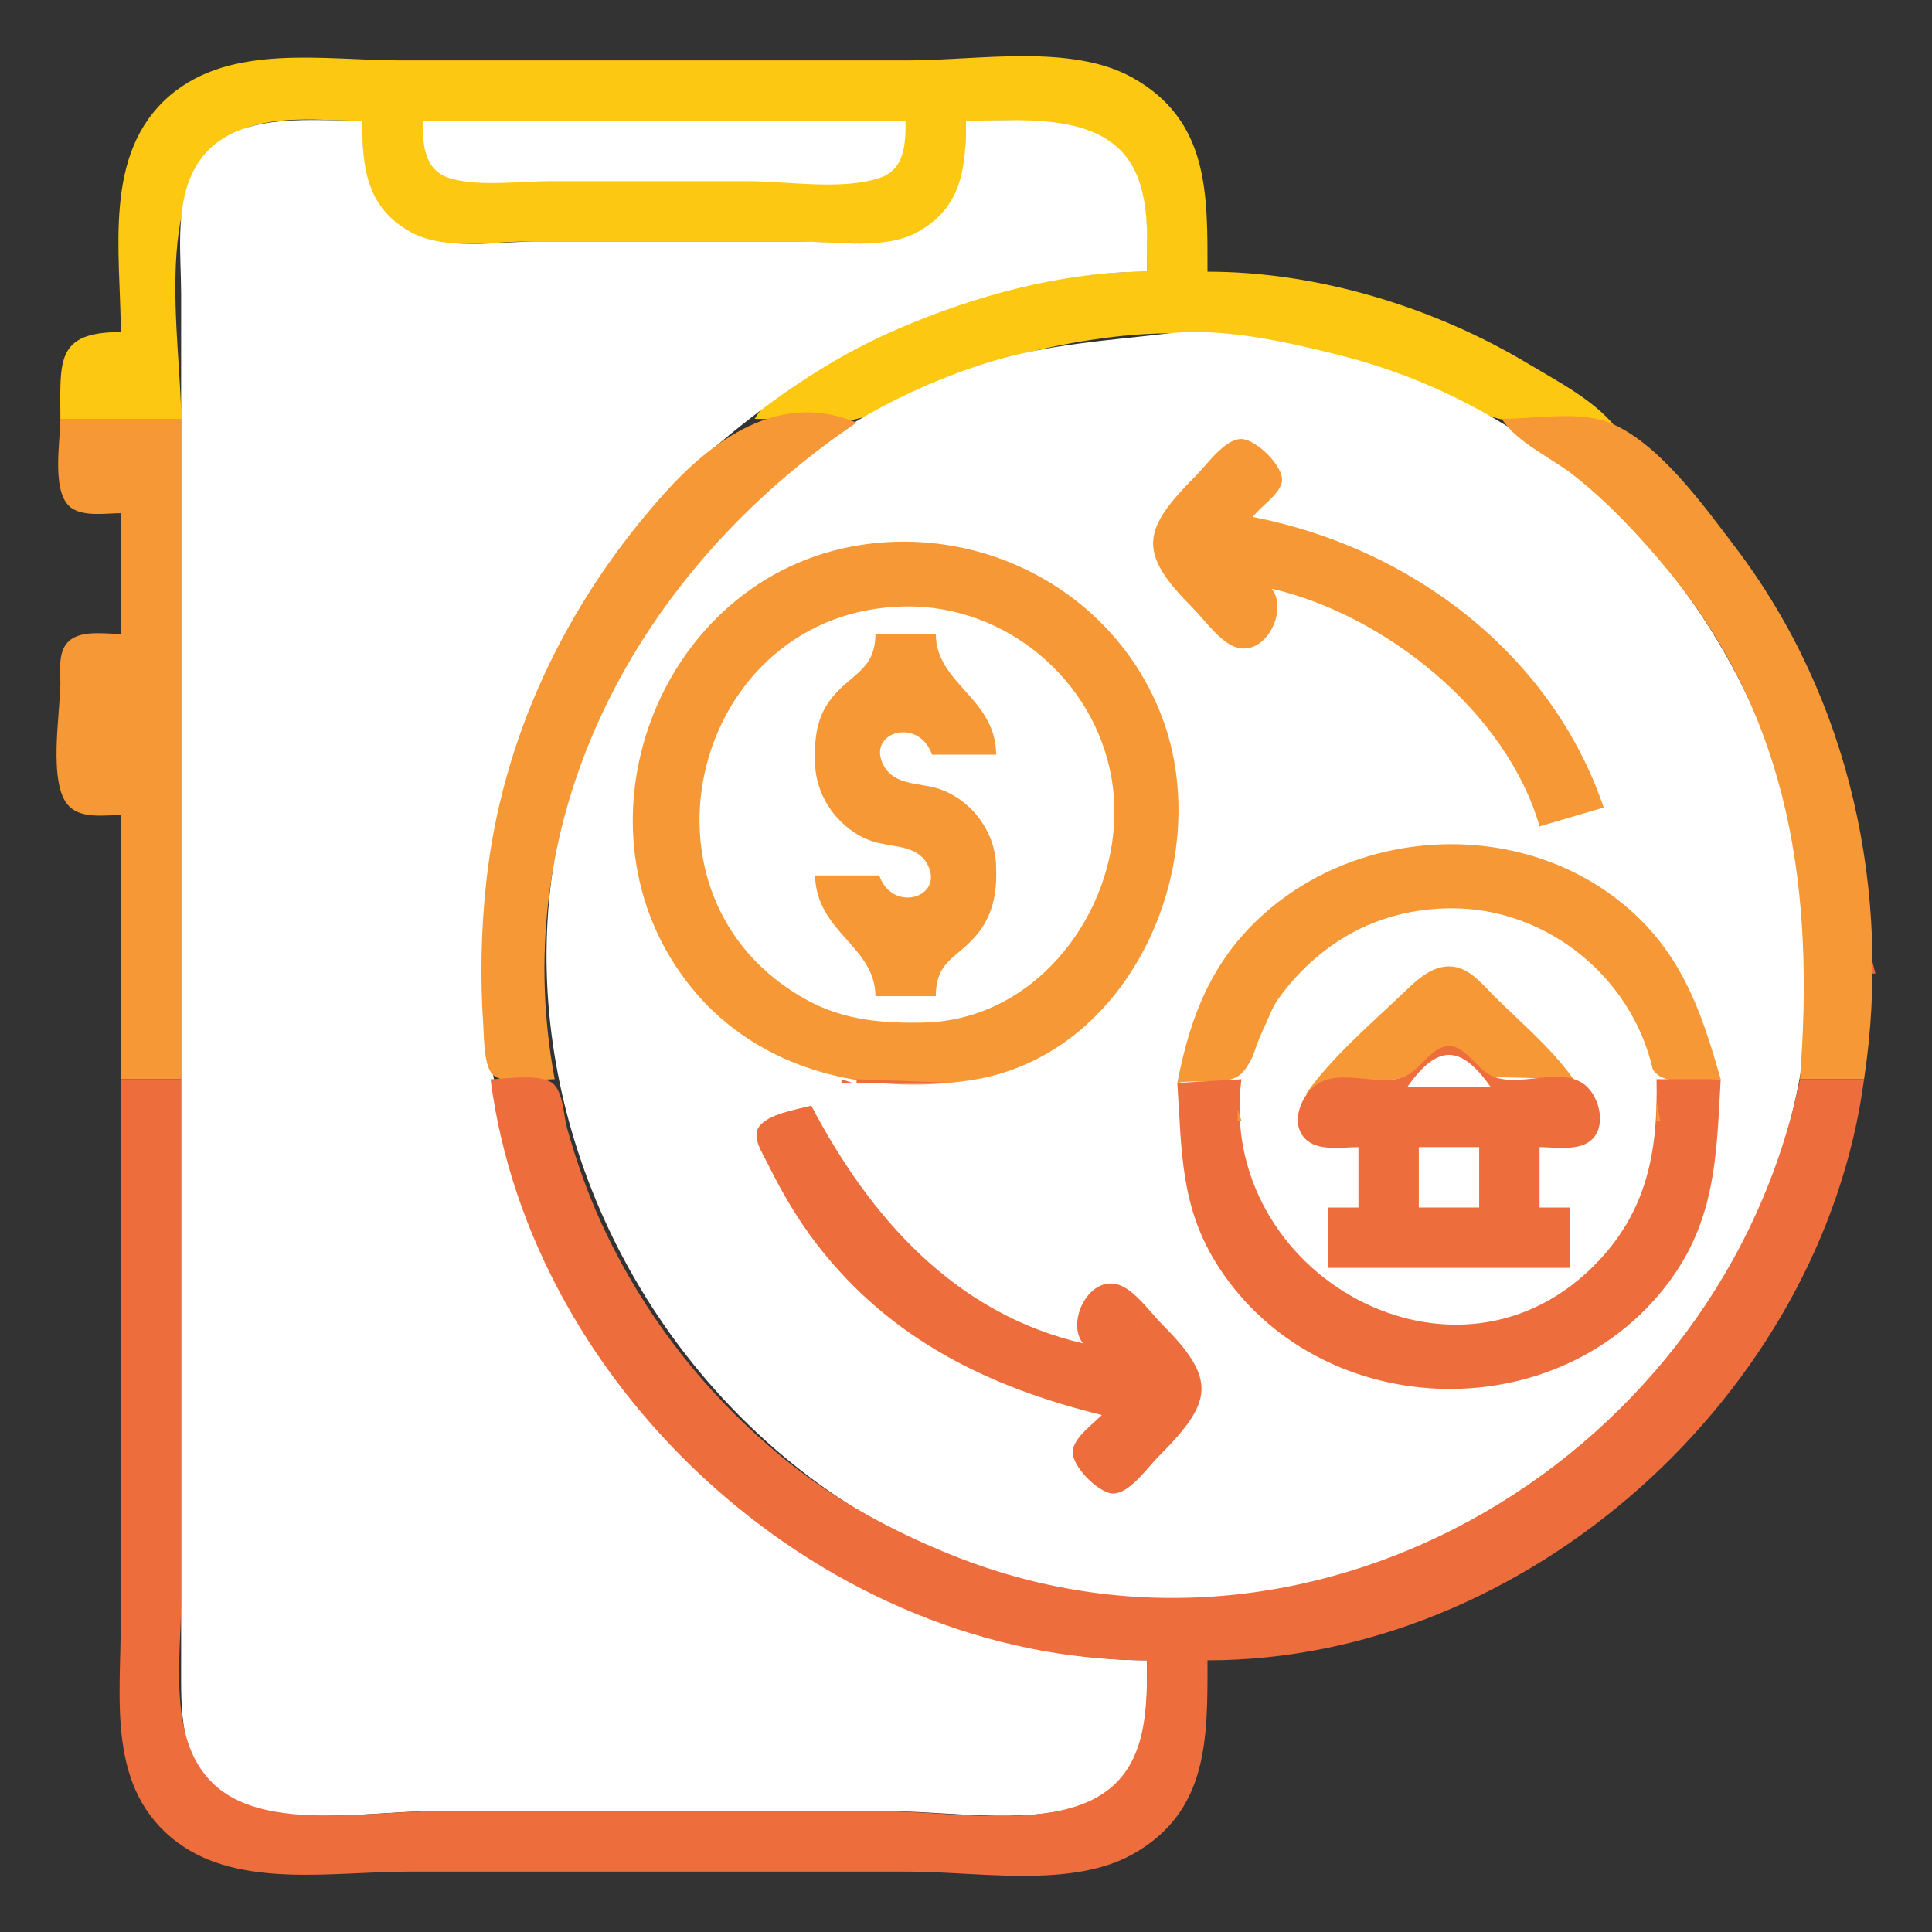 <?xml version="1.0" standalone="yes"?>
<svg xmlns="http://www.w3.org/2000/svg" width="512" height="512">
<rect width="100%" height="100%" fill="#333333" stroke="none"/>
<path style="fill:#fdc811; stroke:none;" d="M32 88C14.601 88 16 95.764 16 111L48 111C48 89.793 39.635 47.581 62 35.417C71.796 30.09 85.275 32 96 32C96 43.778 96.158 55.133 108 61.583C116.83 66.392 130.255 64 140 64L211 64C220.978 64 235.04 66.552 244 61.467C255.791 54.775 256 43.974 256 32C272.706 32 296.075 29.597 302.215 50C304.359 57.127 304 64.656 304 72C276.494 72.003 246.86 80.372 223 94.001C215.224 98.442 204.728 103.112 200 111C208.479 111 219.866 113.045 228 110.795C235.845 108.624 243.365 103.226 251 100.204C264.999 94.662 280.059 91.072 295 89.285C319.745 86.326 345.594 90.354 369 98.692C378.224 101.978 386.656 107.914 396 110.645C406.337 113.667 417.693 108.633 428 113C422.225 105.912 412.771 101.062 405 96.4C379.989 81.393 349.275 72.003 320 72C320 51.535 320.522 31.885 300 20.515C283.77 11.522 259.001 16 241 16L106 16C86.068 16 61.312 11.386 45.015 25.326C27.071 40.674 32 66.976 32 88z"/>
<path style="fill:#f59835; stroke:none;" d="M295 18L296 19L295 18z"/>
<path style="fill:#fff; stroke:none;" d="M304 440C281.891 439.998 259.208 433.995 239 425.281C137.618 381.565 97.373 255.188 154 161C162.851 146.278 173.974 131.83 187 120.576C202.602 107.097 218.961 95.327 238 87.15C258.605 78.301 281.443 72.002 304 72C304 64.337 304.453 56.438 302.215 49C296.194 28.992 272.278 32 256 32C256 44.184 255.062 55.023 243 61.583C234.38 66.27 221.504 64 212 64L142 64C132.004 64 118.053 66.506 109 61.583C96.938 55.023 96 44.184 96 32C80.475 32 58.993 28.958 50.92 46C46.406 55.528 48 67.78 48 78L48 141L48 366L48 441C48 453.198 47.413 466.285 58.004 474.606C71.266 485.027 98.141 480 114 480L236 480C252.076 480 275.131 484.124 290 477.08C304.652 470.139 304 453.763 304 440M112 32C112.018 38.602 112.407 45.594 120.004 47.467C128.007 49.439 137.788 48 146 48L198 48C208.604 48 222.847 50.476 232.985 47.196C239.837 44.979 239.983 38.099 240 32L112 32z"/>
<path style="fill:#f59835; stroke:none;" d="M113 43L114 44L113 43M238 43L239 44L238 43M116 46L117 47L116 46M235 46L236 47L235 46M99 53L100 54L99 53M252 53L253 54L252 53M245 60L246 61L245 60M293 72L294 73L293 72M330 72L331 73L330 72M279 74L280 75L279 74M358 77L359 78L358 77M246 83L247 84L246 83M241 85L242 86L241 85M382 85L383 86L382 85M234 88L235 89L234 88z"/>
<path style="fill:#fff; stroke:none;" d="M309 88.428C292.978 90.341 277.621 91.185 262 96.025C216.512 110.12 179.07 143.842 159.309 187C107.234 300.729 203.05 437.778 329 422.715C407.311 413.349 471.243 351.407 478.83 272C486.459 192.163 433.395 113.816 355 94.127C340.761 90.55 323.717 86.671 309 88.428z"/>
<path style="fill:#f59835; stroke:none;" d="M315 88L316 89L315 88M389 88L390 89L389 88M293 89L294 90L293 89M330 89L331 90L330 89M352 93L353 94L352 93M406 97L407 98L406 97M252 99L253 100L252 99M371 99L372 100L371 99M212 100L213 101L212 100M411 100L412 101L411 100M247 101L248 102L247 101M376 101L377 102L376 101M414 102L415 103L414 102M206 104L207 105L206 104M240 104L241 105L240 104M383 104L384 105L383 104M418 105L419 106L418 105M236 106L237 107L236 106M202 107L203 108L202 107M232 108L233 109L232 108M200 109L201 110L200 109M230 109L231 110L230 109M393 109L394 110L393 109z"/>
<path style="fill:#fdc811; stroke:none;" d="M198 110L199 111L198 110z"/>
<path style="fill:#f59835; stroke:none;" d="M147 286C133.87 215.491 169.501 150.789 227 112C206.541 103.415 188.647 116.657 175.834 131C150.053 159.861 132.975 195.319 128.834 234C127.475 246.697 127.214 259.267 128.09 272C128.308 275.176 128.197 282.785 130.792 284.972C134.014 287.687 142.977 286 147 286M395 110L396 111L395 110M16 111C16 116.932 13.349 131.226 19.228 134.821C22.673 136.927 28.13 136 32 136L32 168C27.719 168 20.864 166.764 17.742 170.434C15.394 173.194 16.001 177.646 16 181C15.997 188.72 12.557 207.922 18.318 213.682C21.682 217.046 27.671 216 32 216L32 286L48 286L48 111L16 111M396 111L397 112L396 111M398 111C401.81 117.165 411.196 121.364 416.91 125.849C426.124 133.08 434.482 141.983 441.916 151C474.771 190.854 480.856 236.532 477 286L494 286C501.439 236.514 490.414 185.239 459.87 145C451.706 134.245 439.182 116.681 425.985 111.819C418.07 108.902 406.382 111 398 111z"/>
<path style="fill:#fdc811; stroke:none;" d="M193 114L194 115L193 114z"/>
<path style="fill:#f59835; stroke:none;" d="M337 156C367.067 162.956 399.237 188.58 408 219L425 214C411.036 172.99 373.592 145.066 332 137C334.059 134.202 338.777 131.331 339.654 127.961C340.71 123.905 332.865 116.397 329 116.346C324.571 116.287 319.823 123.177 317 126C302.639 140.361 301.312 146.312 316 161C319.14 164.14 323.52 170.537 328 171.654C335.784 173.595 341.387 161.395 337 156z"/>
<path style="fill:#fdc811; stroke:none;" d="M329 115L330 116L329 115M403 115L404 116L403 115M431 115L432 116L431 115M432 116L433 117L432 116M407 118L408 119L407 118M213 120L214 121L213 120M185 121L186 122L185 121M439 122L440 123L439 122M440 123L441 124L440 123M208 124L209 125L208 124M415 124L416 125L415 124M441 124L442 125L441 124M419 127L420 128L419 127M203 128L204 129L203 128M445 128L446 129L445 128M177 129L178 130L177 129M446 129L447 130L446 129M335 132L336 133L335 132M334 133L335 134L334 133M333 134L334 135L333 134M332 135L333 136L332 135M453 137L454 138L453 137z"/>
<path style="fill:#f59835; stroke:none;" d="M228 144.439C174.218 152.839 149.008 219.964 183.465 262C201.385 283.862 229.932 290.337 257.116 286.289C300.023 279.9 322.35 227.978 307.934 190C295.681 157.716 261.872 139.149 228 144.439z"/>
<path style="fill:#fdc811; stroke:none;" d="M357 144L358 145L357 144M438 146L439 147L438 146M184 147L185 148L184 147M266 148L267 149L266 148M180 152L181 153L180 152M443 152L444 153L443 152M198 156L199 157L198 156M467 156L468 157L467 156z"/>
<path style="fill:#fff; stroke:none;" d="M240 160.71C183.667 161.46 164.125 237.965 214 265.1C223.745 270.401 234.142 271.256 245 270.985C277.385 270.179 299.915 236.43 294.536 206C289.934 179.964 266.459 160.358 240 160.71z"/>
<path style="fill:#ee6d3d; stroke:none;" d="M241 160L242 161L241 160M449 160L450 161L449 160M219 164L220 165L219 164M170 166L171 167L170 166z"/>
<path style="fill:#fdc811; stroke:none;" d="M363 166L364 167L363 166M473 166L474 167L473 166z"/>
<path style="fill:#f59835; stroke:none;" d="M232 168C231.964 178.072 224.906 178.569 219.649 186.004C216.083 191.048 215.748 197.031 216.04 203C216.469 211.749 222.702 219.992 231 222.891C235.931 224.614 242.956 223.679 245.806 229.108C250.371 237.805 236.525 242.123 233 232L216 232C216.313 247.075 231.953 250.739 232 264L248 264C248.035 254.111 254.075 253.999 259.443 246.985C263.537 241.634 264.279 235.528 263.96 229C263.526 220.135 257.42 212.05 249 209.109C244.028 207.372 237.104 208.312 234.184 202.892C229.427 194.066 243.443 189.785 247 200L264 200C263.873 184.88 248.047 181.264 248 168L232 168z"/>
<path style="fill:#fdc811; stroke:none;" d="M208 170L209 171L208 170M271 170L272 171L271 170M226 179L227 180L226 179M384 182L385 183L384 182M407 182L408 183L407 182M194 184L195 185L194 184M285 184L286 185L285 184M140 187L141 188L140 187z"/>
<path style="fill:#ee6d3d; stroke:none;" d="M287 187L288 188L287 187z"/>
<path style="fill:#fdc811; stroke:none;" d="M483 187L484 188L483 187M412 189L413 190L412 189z"/>
<path style="fill:#ee6d3d; stroke:none;" d="M239.667 192.333L240.333 192.667L239.667 192.333M393 192L394 193L393 192z"/>
<path style="fill:#fdc811; stroke:none;" d="M236 193L237 194L236 193z"/>
<path style="fill:#ee6d3d; stroke:none;" d="M188 195L189 196L188 195M291 195L292 196L291 195z"/>
<path style="fill:#fdc811; stroke:none;" d="M233 196L234 197L233 196M418 199L419 200L418 199M186 201L187 202L186 201z"/>
<path style="fill:#ee6d3d; stroke:none;" d="M400 202L401 203L400 202z"/>
<path style="fill:#fdc811; stroke:none;" d="M420 203L421 204L420 203z"/>
<path style="fill:#ee6d3d; stroke:none;" d="M185 205L186 206L185 205z"/>
<path style="fill:#fdc811; stroke:none;" d="M421 205L422 206L421 205z"/>
<path style="fill:#ee6d3d; stroke:none;" d="M150 211L151 212L150 211M17 213L18 214L17 213M219 213L220 214L219 213M18 214L19 215L18 214M419 215L420 216L419 215M474 215L475 216L474 215M131 217L132 218L131 217M130 222L131 223L130 222z"/>
<path style="fill:#f59835; stroke:none;" d="M312 287C316.487 285.932 324.798 287.707 328.412 284.972C332.883 281.589 335.092 269.969 338.57 265C350.208 248.375 368.868 239.578 389 240.989C406.077 242.186 421.688 252.914 430.899 267C433.86 271.529 435.327 282.002 439.513 284.972C443.231 287.61 451.608 286 456 286C450.659 267.128 445.14 251.365 429 238.669C399.436 215.413 353.926 219.894 329.184 248C319.217 259.323 314.811 272.504 312 287z"/>
<path style="fill:#ee6d3d; stroke:none;" d="M476 224L477 225L476 224M363 226L364 227L363 226M168 227L169 228L168 227M357 228L358 229L357 228M410 228L411 229L410 228z"/>
<path style="fill:#fdc811; stroke:none;" d="M146 230L147 231L146 230M477 230L478 231L477 230z"/>
<path style="fill:#ee6d3d; stroke:none;" d="M128 236L129 237L128 236M188 236L189 237L188 236M291 236L292 237L291 236M342 236L343 237L342 236M145 237L146 238L145 237M478 237L479 238L478 237M216 238L217 239L216 238M239.667 239.333L240.333 239.667L239.667 239.333M308 239L309 240L308 239z"/>
<path style="fill:#fff; stroke:none;" d="M384 240.71C327.667 241.46 308.125 317.965 358 345.1C367.745 350.401 378.142 351.256 389 350.985C421.385 350.179 443.915 316.43 438.536 286C433.934 259.964 410.459 240.358 384 240.71z"/>
<path style="fill:#ee6d3d; stroke:none;" d="M385 240L386 241L385 240M262 241L263 242L262 241M287 244L288 245L287 244M363 244L364 245L363 244z"/>
<path style="fill:#fdc811; stroke:none;" d="M260 245L261 246L260 245M194 247L195 248L194 247M352 250L353 251L352 250M415 250L416 251L415 250M281 252L282 253L281 252z"/>
<path style="fill:#ee6d3d; stroke:none;" d="M228 253L229 254L228 253M251 253L252 254L251 253z"/>
<path style="fill:#fdc811; stroke:none;" d="M144 254L145 255L144 254z"/>
<path style="fill:#ee6d3d; stroke:none;" d="M249 254L250 255L249 254M324 254L325 255L324 254M479 254L480 255L479 254M496 254L496 258L497 258L496 254z"/>
<path style="fill:#f59835; stroke:none;" d="M346 290L373 285.397L384 278.056L395 285.397L417 286C411.249 277.836 403.061 271.046 396 264C392.908 260.914 389.638 256.696 385 256.167C379.716 255.566 375.513 259.688 372 263.039C363.289 271.351 352.925 280.169 346 290z"/>
<path style="fill:#ee6d3d; stroke:none;" d="M144 257L145 258L144 257z"/>
<path style="fill:#fdc811; stroke:none;" d="M276 257L277 258L276 257z"/>
<path style="fill:#ee6d3d; stroke:none;" d="M378 257L379 258L378 257M389 257L390 258L389 257M479 257L480 258L479 257M204 258L205 259L204 258M377 258L378 259L377 258M390 258L391 259L390 258M391 259L392 260L391 259M392 260L393 261L392 260z"/>
<path style="fill:#fdc811; stroke:none;" d="M271 261L272 262L271 261z"/>
<path style="fill:#ee6d3d; stroke:none;" d="M296 261L297 262L296 261M393 261L394 262L393 261M394 262L395 263L394 262M211 263L212 264L211 263M268 263L269 264L268 263M395 263L396 264L395 263z"/>
<path style="fill:#fdc811; stroke:none;" d="M338 264L339 265L338 264z"/>
<path style="fill:#ee6d3d; stroke:none;" d="M396 264L397 265L396 264z"/>
<path style="fill:#fdc811; stroke:none;" d="M429 264L430 265L429 264z"/>
<path style="fill:#ee6d3d; stroke:none;" d="M397 265L398 266L397 265M398 266L399 267L398 266M219 267L220 268L219 267M260 267L261 268L260 267M399 267L400 268L399 267M431 267L432 268L431 267M400 268L401 269L400 268M401 269L402 270L401 269M229 270L230 271L229 270M250 270L251 271L250 270M402 270L403 271L402 270M237 271L238 272L237 271M240 271L241 272L240 271M286 271L287 272L286 271M403 271L404 272L403 271M404 272L405 273L404 272M452 272L453 273L452 272M405 273L406 274L405 273M145 274L146 275L145 274M406 274L407 275L406 274M478 274L479 275L478 274M128 275L129 276L128 275M281 275L282 276L281 275M332 275L333 276L332 275M360 275L361 276L360 275M407 275L408 276L407 275M435 275L436 276L435 275M453.333 275.667L453.667 276.333L453.333 275.667M145 276L146 277L145 276M360 304L360 320L352 320L352 336L416 336L416 320L408 320L408 304C411.87 304 417.327 304.927 420.772 302.821C426.133 299.543 424.156 290.676 419.891 287.407C413.383 282.419 402.281 288.612 395 284.972C391.383 283.164 388.304 277.207 384 277.207C379.346 277.207 376.249 283.83 372 285.397C364.955 287.994 355.48 283.114 349.044 287.318C344.329 290.397 341.286 299.188 347.228 302.821C350.673 304.927 356.13 304 360 304M408 276L409 277L408 276z"/>
<path style="fill:#fff; stroke:none;" d="M373 288L395 288C387.065 276.736 380.935 276.736 373 288z"/>
<path style="fill:#ee6d3d; stroke:none;" d="M409 277L410 278L409 277M203 278L204 279L203 278M410 278L411 279L410 278M313 279L314 280L313 279M411 279L412 280L411 279M330 280L331 281L330 280M356 280L352 285L356 280M412 280L413 281L412 280M454.333 280.667L454.667 281.333L454.333 280.667M494.333 280.667L494.667 281.333L494.333 280.667M129.333 281.667L129.667 282.333L129.333 281.667z"/>
<path style="fill:#fdc811; stroke:none;" d="M146 281L147 282L146 281z"/>
<path style="fill:#ee6d3d; stroke:none;" d="M209 281L210 282L209 281z"/>
<path style="fill:#fdc811; stroke:none;" d="M330 281L331 282L330 281z"/>
<path style="fill:#ee6d3d; stroke:none;" d="M413 281L414 282L413 281M146.333 282.667L146.667 283.333L146.333 282.667M211 282L212 283L211 282M414 282L415 283L414 282M477 282L478 283L477 282M265 283L266 284L265 283M415 283L416 284L415 283M494 283L495 284L494 283M216 284L217 285L216 284M263 284L264 285L263 284M312 284L313 285L312 284M416 284L417 285L416 284M455 284L456 285L455 284M222 285L223 286L222 285M258 285L259 286L258 285M329 285L330 286L329 285M438 285L439 286L438 285M32 286L32 430C32 450.565 28.215 474.221 47.001 488.239C63.561 500.596 88.499 496 108 496L241 496C259.001 496 283.77 500.478 300 491.485C320.451 480.154 320 460.401 320 440C404.68 439.991 482.897 369.409 494 286L477 286C456.523 385.207 349.437 450.658 253 412.399C236.909 406.015 221.478 397.685 208 386.739C187.128 369.789 170.504 348.449 159.309 324C155.617 315.937 152.682 307.531 150.294 299C149.378 295.73 149.272 290.226 147.012 287.603C144.056 284.175 134.145 286 130 286C140.773 369.421 219.566 439.991 304 440C304 454.716 303.819 470.856 288 477.633C272.962 484.077 250.08 480 234 480L115 480C98.712 480 72.95 484.791 59.039 474.779C43.75 463.776 48 440.388 48 424L48 286L32 286M223 286L223 287L226 287L223 286M227 286L227 287L254 287L227 286M255 286L256 287L255 286M312 287C313.223 305.026 312.665 320.041 323.101 336C349.344 376.131 410.332 379.163 440.532 342C454.675 324.597 454.857 307.035 456 286L439 286C439.374 304.216 436.863 320 423.826 333.961C386.412 374.028 322.117 337.727 329 286L312 287z"/>
<path style="fill:#f59835; stroke:none;" d="M229 287L230 288L229 287M231 287L232 288L231 287M234 287L235 288L234 287M250 287L251 288L250 287M328 287L329 288L328 287M476.333 287.667L476.667 288.333L476.333 287.667M130 289L131 290L130 289M312 289L313 290L312 289M328 289L329 290L328 289M455 289L456 290L455 289M493 289L494 290L493 289M328 292L329 293L328 292M439 292L439 297L440 297L439 292M475 292L476 293L475 292M212 293L213 294L212 293z"/>
<path style="fill:#ee6d3d; stroke:none;" d="M292 375C289.579 377.423 285.21 380.529 284.346 384C283.347 388.012 291.112 395.793 295 395.793C299.374 395.793 304.197 388.803 307 386C321.361 371.639 322.688 365.688 308 351C304.86 347.86 300.48 341.463 296 340.346C288.216 338.405 282.613 350.605 287 356C253.038 348.143 230.537 322.628 215 293C211.228 294.009 203.352 295.227 201.071 298.699C199.269 301.442 202.036 305.551 203.248 308C207.09 315.765 211.34 323.138 216.665 330C236.058 354.989 262.014 367.61 292 375z"/>
<path style="fill:#f59835; stroke:none;" d="M215 293L216 294L215 293M492 293L493 294L492 293M131 294L132 295L131 294M210 294L211 295L210 294M328 294L328 297L329 297L328 294M149 296L150 297L149 296M204 296L205 297L204 296M216 296L217 297L216 296M474 296L475 297L474 296M199 298L200 299L199 298z"/>
<path style="fill:#ff0101; stroke:none;" d="M472 303L473 304L472 303z"/>
<path style="fill:#fff; stroke:none;" d="M376 304L376 320L392 320L392 304L376 304z"/>
<path style="fill:#ff0101; stroke:none;" d="M202 306L203 307L202 306M203 308L204 309L203 308M204 310L205 311L204 310M211 322L212 323L211 322z"/>
<path style="fill:#f59835; stroke:none;" d="M336 324L337 325L336 324z"/>
<path style="fill:#ff0101; stroke:none;" d="M483 324L484 325L483 324M338 327L339 328L338 327z"/>
<path style="fill:#f59835; stroke:none;" d="M239 329L240 330L239 329M240 330L241 331L240 330M143 331L144 332L143 331M341 331L342 332L341 331z"/>
<path style="fill:#ff0101; stroke:none;" d="M480 331L481 332L480 331M425 332L426 333L425 332z"/>
<path style="fill:#f59835; stroke:none;" d="M445 334L446 335L445 334z"/>
<path style="fill:#ff0101; stroke:none;" d="M221 335L222 336L221 335M420 337L421 338L420 337z"/>
<path style="fill:#f59835; stroke:none;" d="M327 341L328 342L327 341M352 341L353 342L352 341z"/>
<path style="fill:#ff0101; stroke:none;" d="M415 341L416 342L415 341M150 345L151 346L150 345z"/>
<path style="fill:#f59835; stroke:none;" d="M260 345L261 346L260 345z"/>
<path style="fill:#ff0101; stroke:none;" d="M473 345L474 346L473 345M232 346L233 347L232 346M270 350L271 351L270 350z"/>
<path style="fill:#f59835; stroke:none;" d="M383 351L384 352L383 351M342 355L343 356L342 355M446 355L447 356L446 355M422 357L423 358L422 357M180 359L181 360L180 359M160 361L161 362L160 361M463 361L464 362L463 361M357 363L358 364L357 363z"/>
<path style="fill:#ff0101; stroke:none;" d="M437 366L438 367L437 366z"/>
<path style="fill:#f59835; stroke:none;" d="M266 367L267 368L266 367M281 372L282 373L281 372M290 374L291 375L290 374z"/>
<path style="fill:#ff0101; stroke:none;" d="M177 382L178 383L177 382M202 382L203 383L202 382M446 382L447 383L446 382z"/>
<path style="fill:#f59835; stroke:none;" d="M208 387L209 388L208 387z"/>
<path style="fill:#ff0101; stroke:none;" d="M185 390L186 391L185 390z"/>
<path style="fill:#f59835; stroke:none;" d="M411 390L412 391L411 390z"/>
<path style="fill:#ff0101; stroke:none;" d="M438 390L439 391L438 390z"/>
<path style="fill:#f59835; stroke:none;" d="M219 395L220 396L219 395z"/>
<path style="fill:#ff0101; stroke:none;" d="M206 407L207 408L206 407M417 407L418 408L417 407z"/>
<path style="fill:#f59835; stroke:none;" d="M209 409L210 410L209 409z"/>
<path style="fill:#ff0101; stroke:none;" d="M212 411L213 412L212 411z"/>
<path style="fill:#f59835; stroke:none;" d="M411 411L412 412L411 411z"/>
<path style="fill:#ff0101; stroke:none;" d="M359 416L360 417L359 416z"/>
<path style="fill:#f59835; stroke:none;" d="M399 418L400 419L399 418z"/>
<path style="fill:#ff0101; stroke:none;" d="M337 421L338 422L337 421z"/>
<path style="fill:#f59835; stroke:none;" d="M246 428L247 429L246 428z"/>
<path style="fill:#ff0101; stroke:none;" d="M362 433L363 434L362 433M293 439L294 440L293 439M330 439L331 440L330 439z"/>
<path style="fill:#f59835; stroke:none;" d="M49 462L50 463L49 462M302 462L303 463L302 462M34 471L35 472L34 471z"/>
<path style="fill:#ff0101; stroke:none;" d="M317 471L318 472L317 471M55 472L56 473L55 472z"/>
<path style="fill:#f59835; stroke:none;" d="M296 472L297 473L296 472M65 478L66 479L65 478M286 478L287 479L286 478z"/>
<path style="fill:#ff0101; stroke:none;" d="M295 493L296 494L295 493z"/>
</svg>
